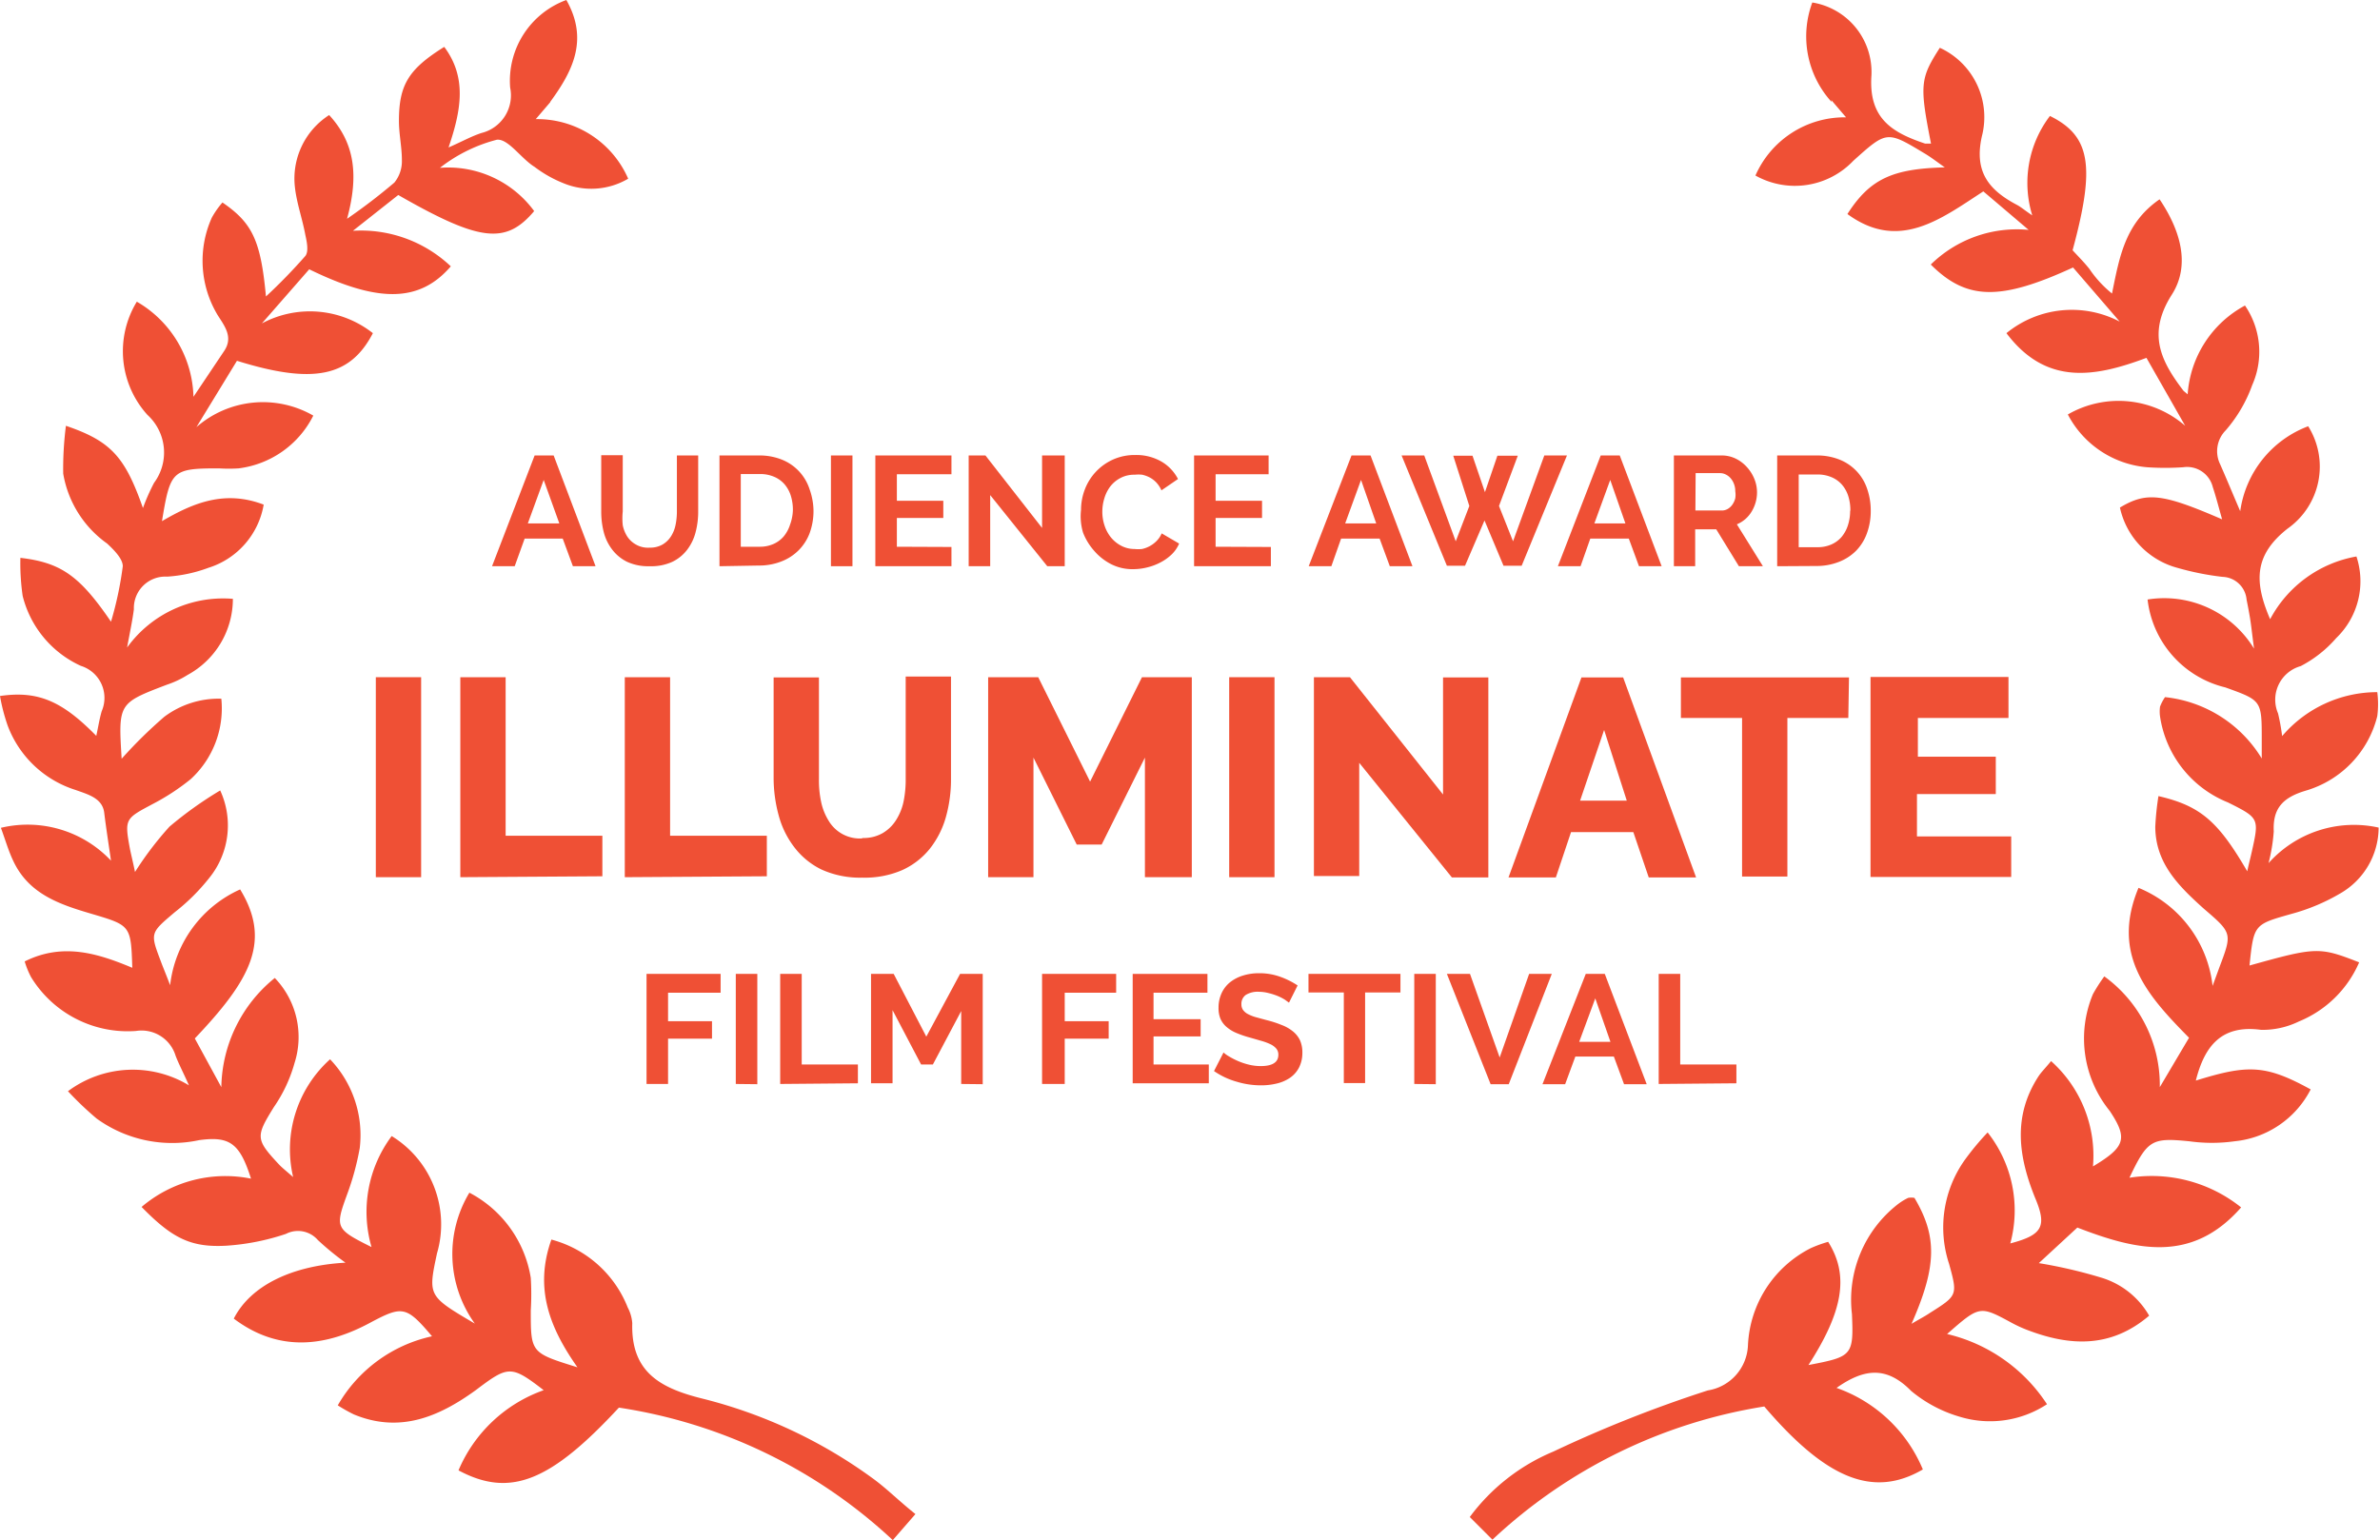 <svg xmlns="http://www.w3.org/2000/svg" viewBox="0 0 105.06 68"><defs><style>.cls-1{fill:#ef5035;}</style></defs><title>illuminate-laurel-red</title><g id="Layer_2" data-name="Layer 2"><g id="Layer_1-2" data-name="Layer 1"><g id="Layer_2-2" data-name="Layer 2"><g id="Layer_1-2-2" data-name="Layer 1-2"><path class="cls-1" d="M80.85,4.5A4.3,4.3,0,0,1,80,.11a3.11,3.11,0,0,1,2.61,3.23c-.13,1.91.94,2.52,2.37,3,.07,0,.17,0,.26,0-.51-2.59-.48-2.88.39-4.23A3.37,3.37,0,0,1,87.49,6c-.37,1.61.33,2.41,1.57,3.06.16.09.31.22.65.45a4.88,4.88,0,0,1,.78-4.39c1.81.89,2,2.24,1,5.93.23.25.5.52.74.82a4.94,4.94,0,0,0,1,1.09c.33-1.63.58-3.11,2.1-4.16.93,1.38,1.37,2.91.54,4.21-1.1,1.73-.48,2.94.52,4.25l.18.15a4.82,4.82,0,0,1,2.53-3.92A3.62,3.62,0,0,1,99.42,17a6.29,6.29,0,0,1-1.17,2A1.31,1.31,0,0,0,98,20.49c.27.61.52,1.22.89,2.08a4.7,4.7,0,0,1,3-3.75,3.35,3.35,0,0,1-.91,4.52c-1.5,1.18-1.47,2.37-.77,4a5.37,5.37,0,0,1,3.81-2.77,3.48,3.48,0,0,1-.89,3.6,5.34,5.34,0,0,1-1.57,1.24,1.54,1.54,0,0,0-1,2.09,9.08,9.08,0,0,1,.18,1,5.52,5.52,0,0,1,4.2-1.94,4.13,4.13,0,0,1,0,1.06,4.58,4.58,0,0,1-3.16,3.29c-1,.3-1.46.77-1.41,1.8a7.83,7.83,0,0,1-.23,1.4A5.05,5.05,0,0,1,105,36.54a3.37,3.37,0,0,1-1.7,2.91,8.67,8.67,0,0,1-2.11.89c-1.69.48-1.7.45-1.89,2.29,2.94-.82,3.08-.83,4.84-.14a4.93,4.93,0,0,1-2.66,2.61,3.64,3.64,0,0,1-1.67.37c-1.77-.24-2.5.74-2.88,2.24C99.22,47,100,47,102,48.1a4.24,4.24,0,0,1-3.36,2.29,7.23,7.23,0,0,1-2,0C95,50.23,94.8,50.31,94,52a6.31,6.31,0,0,1,4.93,1.31c-2.19,2.5-4.66,1.88-7.23.89L90,55.77a21.5,21.5,0,0,1,2.72.63,3.65,3.65,0,0,1,2.15,1.69c-1.7,1.45-3.52,1.35-5.41.62a5.67,5.67,0,0,1-.65-.3c-1.42-.77-1.42-.77-2.86.49A7.25,7.25,0,0,1,90.36,62a4.58,4.58,0,0,1-3.86.55,5.94,5.94,0,0,1-2.14-1.14c-1.07-1.09-2.06-1-3.29-.13a6.44,6.44,0,0,1,3.81,3.6c-2.18,1.27-4.25.44-7-2.78a22.75,22.75,0,0,0-12,5.88l-1-1a8.81,8.81,0,0,1,3.69-2.89,56.39,56.39,0,0,1,6.82-2.7,2.1,2.1,0,0,0,1.77-2,5.06,5.06,0,0,1,2.77-4.28,5.56,5.56,0,0,1,.77-.28c.94,1.49.65,3.08-.87,5.44,1.93-.37,2-.41,1.92-2.25a5.35,5.35,0,0,1,2-4.83,2.61,2.61,0,0,1,.48-.3.75.75,0,0,1,.28,0c1,1.69,1,3-.13,5.56.35-.21.59-.33.81-.48,1.22-.77,1.23-.78.85-2.16a5.14,5.14,0,0,1,.68-4.58A11.85,11.85,0,0,1,87.74,50a5.56,5.56,0,0,1,1,4.9c1.41-.37,1.63-.74,1.1-2-.74-1.82-1-3.61.14-5.37.13-.2.3-.36.56-.68a5.6,5.6,0,0,1,1.85,4.65c1.43-.86,1.55-1.23.74-2.45a5.07,5.07,0,0,1-.74-5.16,7.34,7.34,0,0,1,.5-.78A5.93,5.93,0,0,1,95.34,48l1.29-2.18c-1.8-1.83-3.47-3.64-2.23-6.62a5.31,5.31,0,0,1,3.27,4.33l.3-.82c.57-1.51.57-1.51-.7-2.6-1.11-1-2.12-2-2.13-3.6a12.13,12.13,0,0,1,.14-1.36c1.86.43,2.64,1.12,3.92,3.32.07-.33.14-.59.2-.86.33-1.48.33-1.49-1.05-2.18a4.86,4.86,0,0,1-3-3.8,1.63,1.63,0,0,1,0-.43,2,2,0,0,1,.22-.42,5.69,5.69,0,0,1,4.27,2.71v-.83c0-1.74,0-1.73-1.61-2.31a4.52,4.52,0,0,1-3.43-3.88,4.64,4.64,0,0,1,4.7,2.17c-.08-.6-.11-.89-.15-1.17s-.11-.65-.18-1a1.1,1.1,0,0,0-1.06-1,12.2,12.2,0,0,1-2-.4,3.53,3.53,0,0,1-2.53-2.66c1.17-.7,1.86-.63,4.51.52-.15-.53-.27-1-.41-1.42a1.17,1.17,0,0,0-1.31-.88,11.61,11.61,0,0,1-1.59,0,4.36,4.36,0,0,1-3.5-2.33,4.48,4.48,0,0,1,5.18.5l-1.71-3c-2.29.86-4.43,1.23-6.18-1.09a4.56,4.56,0,0,1,5-.51l-2.06-2.39c-3.22,1.48-4.7,1.45-6.28-.13a5.43,5.43,0,0,1,4.32-1.53l-2-1.7c-1.89,1.23-3.73,2.66-6,1,1-1.56,2-2,4.3-2.06-.36-.25-.61-.45-.9-.62-1.66-1-1.66-1-3.14.33a3.56,3.56,0,0,1-4.32.65,4.3,4.3,0,0,1,4-2.57l-.65-.76Z"/><path class="cls-1" d="M24.3,4.5l-.65.76a4.38,4.38,0,0,1,4.08,2.63,3.21,3.21,0,0,1-2.88.19,5.39,5.39,0,0,1-1.25-.71C23,7,22.43,6.11,21.93,6.17a6.85,6.85,0,0,0-2.51,1.24,4.71,4.71,0,0,1,4.16,1.91c-1.25,1.48-2.39,1.36-6-.71l-2,1.58a5.76,5.76,0,0,1,4.32,1.57c-1.37,1.59-3.18,1.63-6.25.13l-2.09,2.39a4.49,4.49,0,0,1,4.9.43c-1,1.93-2.63,2.27-6,1.22L8.67,18.86a4.46,4.46,0,0,1,5.16-.51,4.28,4.28,0,0,1-3.3,2.33,6.72,6.72,0,0,1-.86,0c-2.07,0-2.15.08-2.52,2.33,1.4-.82,2.78-1.38,4.49-.73A3.55,3.55,0,0,1,9.2,25.07a6.39,6.39,0,0,1-1.82.39A1.39,1.39,0,0,0,5.91,26.9c-.06.47-.16.94-.3,1.69a5.23,5.23,0,0,1,4.67-2.15,3.82,3.82,0,0,1-2,3.36,4.15,4.15,0,0,1-.91.43c-2.15.82-2.15.82-2,3.27a20.43,20.43,0,0,1,1.88-1.85,4,4,0,0,1,2.52-.8A4.24,4.24,0,0,1,8.42,34.4a9.93,9.93,0,0,1-1.68,1.1c-1.22.65-1.25.65-1,2,.07.33.15.65.22,1a14.66,14.66,0,0,1,1.52-2A16.79,16.79,0,0,1,9.72,34.9a3.68,3.68,0,0,1-.48,3.86,9,9,0,0,1-1.53,1.52c-1.07.91-1.09.9-.62,2.14.11.3.24.6.42,1.08a5.29,5.29,0,0,1,3.09-4.23c1.4,2.29.45,4-2,6.58L9.77,48a6.33,6.33,0,0,1,2.36-4.82A3.76,3.76,0,0,1,13,46.94a6.45,6.45,0,0,1-.91,1.94c-.81,1.31-.82,1.42.26,2.57.13.13.28.25.59.52a5.35,5.35,0,0,1,1.63-5.2,4.84,4.84,0,0,1,1.31,3.92,11.83,11.83,0,0,1-.57,2.08c-.52,1.43-.5,1.5,1.09,2.29a5.59,5.59,0,0,1,.89-4.9,4.57,4.57,0,0,1,2,5.18c-.4,1.88-.4,1.88,1.67,3.1a5.25,5.25,0,0,1-.24-5.78,5.17,5.17,0,0,1,2.71,3.76,12,12,0,0,1,0,1.44c0,1.87,0,1.87,2.06,2.51-1.24-1.76-1.91-3.5-1.15-5.64a5,5,0,0,1,3.37,3,1.75,1.75,0,0,1,.2.69c-.06,2.13,1.19,2.86,3.09,3.33a21.66,21.66,0,0,1,7.52,3.52c.61.44,1.16,1,1.89,1.58L39.41,68a22.66,22.66,0,0,0-12.09-5.85c-3,3.24-4.79,4-7.08,2.77A6.4,6.4,0,0,1,24,61.38c-1.44-1.11-1.56-1.09-3,0-1.63,1.18-3.35,1.91-5.38,1.07a7.31,7.31,0,0,1-.71-.4A6.36,6.36,0,0,1,19.07,59c-1.13-1.34-1.31-1.35-2.69-.62-2,1.09-4.07,1.34-6.06-.16.75-1.47,2.58-2.34,4.93-2.47a12.36,12.36,0,0,1-1.22-1,1.16,1.16,0,0,0-1.41-.27A10.31,10.31,0,0,1,10,55c-1.58.09-2.4-.33-3.75-1.71a5.7,5.7,0,0,1,4.83-1.25c-.5-1.58-.95-1.88-2.29-1.7a5.68,5.68,0,0,1-4.52-.95A14.29,14.29,0,0,1,3,48.18a4.79,4.79,0,0,1,5.34-.26c-.26-.59-.45-.94-.59-1.31A1.57,1.57,0,0,0,6,45.52a5,5,0,0,1-4.63-2.38,3.85,3.85,0,0,1-.28-.69c1.68-.84,3.22-.36,4.75.28-.06-1.87-.07-1.87-1.79-2.38C2.66,39.94,1.27,39.49.58,38c-.2-.42-.33-.87-.54-1.45A5.06,5.06,0,0,1,4.9,38c-.12-.82-.22-1.47-.3-2.12s-.74-.81-1.26-1a4.71,4.71,0,0,1-3-2.84A8.21,8.21,0,0,1,0,30.73c1.67-.24,2.73.21,4.25,1.76.09-.41.14-.75.24-1.09a1.48,1.48,0,0,0-.92-2A4.62,4.62,0,0,1,1,26.31a10.08,10.08,0,0,1-.1-1.68c1.78.21,2.61.78,4,2.82A15.51,15.51,0,0,0,5.42,25c0-.33-.39-.72-.69-1a4.76,4.76,0,0,1-1.94-3.09,14.9,14.9,0,0,1,.12-2.11c2,.68,2.61,1.38,3.4,3.63a9.18,9.18,0,0,1,.49-1.11,2.25,2.25,0,0,0-.29-3,4.19,4.19,0,0,1-.47-5,5,5,0,0,1,2.5,4.2L9.9,15.49c.41-.62,0-1.11-.3-1.59a4.65,4.65,0,0,1-.25-4.29,3.85,3.85,0,0,1,.47-.67c1.31.9,1.69,1.66,1.92,4.15a24.4,24.4,0,0,0,1.74-1.79c.15-.19.07-.61,0-.92-.13-.71-.38-1.4-.46-2.1a3.33,3.33,0,0,1,1.51-3.2c1.14,1.24,1.31,2.67.79,4.58a25.78,25.78,0,0,0,2.09-1.6,1.5,1.5,0,0,0,.33-1c0-.57-.13-1.14-.13-1.72,0-1.6.43-2.29,2-3.27,1,1.34.76,2.77.19,4.44.62-.27,1-.49,1.46-.64a1.71,1.71,0,0,0,1.26-2A3.8,3.8,0,0,1,25,0c1,1.76.27,3.16-.72,4.51Z"/><path class="cls-1" d="M16.59,38.73V29.9h2v8.83Z"/><path class="cls-1" d="M20.32,38.73V29.9h2v7h4.27v1.79Z"/><path class="cls-1" d="M27.58,38.73V29.9h2v7h4.27v1.79Z"/><path class="cls-1" d="M38.09,37a1.68,1.68,0,0,0,.88-.22,1.73,1.73,0,0,0,.59-.58,2.46,2.46,0,0,0,.33-.83,4.82,4.82,0,0,0,.09-1v-4.5h2v4.51a6.15,6.15,0,0,1-.23,1.71,4,4,0,0,1-.71,1.39,3.32,3.32,0,0,1-1.22.94,4.16,4.16,0,0,1-1.76.33,4.11,4.11,0,0,1-1.8-.36,3.34,3.34,0,0,1-1.21-1,4,4,0,0,1-.68-1.4,6.28,6.28,0,0,1-.22-1.66V29.91h2v4.51a4.58,4.58,0,0,0,.1,1,2.57,2.57,0,0,0,.33.82,1.6,1.6,0,0,0,1.45.78Z"/><path class="cls-1" d="M50.54,38.73V33.45l-1.91,3.84H47.53l-1.91-3.84v5.28h-2V29.9h2.21l2.29,4.61,2.29-4.61h2.2v8.83Z"/><path class="cls-1" d="M54.26,38.73V29.9h2v8.83Z"/><path class="cls-1" d="M60,33.68v5H58V29.9h1.59l4.11,5.18V29.91h2v8.83H64.09Z"/><path class="cls-1" d="M69.81,29.91h1.84l3.22,8.83H72.78l-.68-2H69.35l-.67,2H66.59Zm2,5.44-1-3.12-1.06,3.12Z"/><path class="cls-1" d="M81.59,31.7H78.9v7h-2v-7h-2.7V29.91h7.42Z"/><path class="cls-1" d="M88.78,36.93v1.79H82.57V29.89h6.09V31.7h-4v1.71H88.1v1.65H84.62v1.87Z"/><path class="cls-1" d="M23.6,20.11h.84L26.29,25h-1l-.45-1.22H23.16L22.72,25h-1Zm1.09,3L24,21.19l-.7,1.92Z"/><path class="cls-1" d="M28.68,24.18a1.09,1.09,0,0,0,.57-.14,1.11,1.11,0,0,0,.37-.36,1.48,1.48,0,0,0,.2-.5,2.91,2.91,0,0,0,.06-.59V20.11h.94v2.48a3.55,3.55,0,0,1-.12.93,2.15,2.15,0,0,1-.38.77,1.81,1.81,0,0,1-.65.52,2.24,2.24,0,0,1-1,.19,2.21,2.21,0,0,1-1-.2,1.85,1.85,0,0,1-.65-.54,2.14,2.14,0,0,1-.37-.77,3.65,3.65,0,0,1-.11-.91V20.1h.95v2.48a2.94,2.94,0,0,0,0,.61,1.46,1.46,0,0,0,.2.5,1.09,1.09,0,0,0,.36.34A1.07,1.07,0,0,0,28.68,24.18Z"/><path class="cls-1" d="M31.76,25V20.11h1.77a2.64,2.64,0,0,1,1,.19,2.1,2.1,0,0,1,1.21,1.31,2.91,2.91,0,0,1,.17.93,2.85,2.85,0,0,1-.17,1,2.15,2.15,0,0,1-.49.76,2.18,2.18,0,0,1-.76.49,2.68,2.68,0,0,1-1,.18ZM35,22.54a2.08,2.08,0,0,0-.09-.65,1.44,1.44,0,0,0-.28-.51,1.26,1.26,0,0,0-.46-.33,1.54,1.54,0,0,0-.61-.12H32.7v3.21h.82a1.48,1.48,0,0,0,.62-.12,1.27,1.27,0,0,0,.45-.33,1.52,1.52,0,0,0,.28-.51A2.06,2.06,0,0,0,35,22.54Z"/><path class="cls-1" d="M36.68,25V20.11h.95V25Z"/><path class="cls-1" d="M42,24.15V25H38.64V20.11H42v.83H39.59v1.17h2.05v.76H39.59v1.27Z"/><path class="cls-1" d="M43.71,21.86V25h-.95V20.11h.74L46,23.31V20.11H47V25h-.77Z"/><path class="cls-1" d="M47.72,22.51a2.52,2.52,0,0,1,.16-.88,2.37,2.37,0,0,1,1.23-1.33,2.33,2.33,0,0,1,1-.21,2.22,2.22,0,0,1,1.16.29,1.89,1.89,0,0,1,.73.77l-.73.5a1.25,1.25,0,0,0-.23-.35,1.17,1.17,0,0,0-.29-.22,1.33,1.33,0,0,0-.33-.12,1.57,1.57,0,0,0-.33,0,1.28,1.28,0,0,0-.62.14,1.37,1.37,0,0,0-.46.38,1.63,1.63,0,0,0-.26.52,2,2,0,0,0-.09.59,1.89,1.89,0,0,0,.1.62,1.63,1.63,0,0,0,.29.53,1.45,1.45,0,0,0,.45.36,1.24,1.24,0,0,0,.58.14,1.53,1.53,0,0,0,.33,0,1.28,1.28,0,0,0,.65-.36,1.06,1.06,0,0,0,.22-.33l.77.45a1.46,1.46,0,0,1-.33.48,2.13,2.13,0,0,1-.49.35,2.49,2.49,0,0,1-.58.22,2.54,2.54,0,0,1-.6.08,2.08,2.08,0,0,1-1-.22,2.48,2.48,0,0,1-.75-.59,2.66,2.66,0,0,1-.49-.8A2.5,2.5,0,0,1,47.72,22.51Z"/><path class="cls-1" d="M56.1,24.15V25H52.71V20.11H56v.83H53.66v1.17h2.05v.76H53.66v1.27Z"/><path class="cls-1" d="M59.66,20.11h.84L62.35,25h-1l-.45-1.22h-1.7L58.77,25h-1Zm1.09,3-.67-1.92-.7,1.92Z"/><path class="cls-1" d="M64.15,20.12H65l.55,1.61.55-1.61H67l-.83,2.22.62,1.56,1.38-3.79h1l-2,4.87h-.8l-.84-2-.86,2h-.8l-2-4.87h1l1.39,3.79.6-1.56Z"/><path class="cls-1" d="M70.66,20.11h.84L73.35,25h-1l-.45-1.22h-1.7L69.77,25h-1Zm1.09,3-.67-1.92-.7,1.92Z"/><path class="cls-1" d="M73.89,25V20.11H76a1.39,1.39,0,0,1,.62.14,1.61,1.61,0,0,1,.49.37,1.76,1.76,0,0,1,.33.52,1.58,1.58,0,0,1,.12.59,1.63,1.63,0,0,1-.24.86,1.36,1.36,0,0,1-.65.56L77.82,25H76.76l-1-1.63h-.93V25Zm.95-2.46H76a.5.5,0,0,0,.25-.06.62.62,0,0,0,.2-.17A.84.84,0,0,0,76.6,22a1,1,0,0,0,0-.31.88.88,0,0,0-.06-.33.82.82,0,0,0-.15-.25.67.67,0,0,0-.21-.16.55.55,0,0,0-.25-.06H74.85Z"/><path class="cls-1" d="M78.45,25V20.11h1.77a2.64,2.64,0,0,1,1,.19,2.1,2.1,0,0,1,1.21,1.31,2.91,2.91,0,0,1,.15.94,2.85,2.85,0,0,1-.17,1,2.15,2.15,0,0,1-.48.77,2.18,2.18,0,0,1-.76.49,2.68,2.68,0,0,1-1,.18Zm3.23-2.44a2.08,2.08,0,0,0-.09-.65,1.44,1.44,0,0,0-.28-.51,1.26,1.26,0,0,0-.46-.33,1.54,1.54,0,0,0-.61-.12H79.4v3.21h.82a1.48,1.48,0,0,0,.62-.12,1.27,1.27,0,0,0,.45-.33,1.52,1.52,0,0,0,.28-.51A2.06,2.06,0,0,0,81.67,22.54Z"/><path class="cls-1" d="M28.54,47.86V43h3.27v.83H29.49v1.26h1.94v.77H29.49v2Z"/><path class="cls-1" d="M32.48,47.86V43h.95v4.87Z"/><path class="cls-1" d="M34.44,47.86V43h.95v4h2.48v.83Z"/><path class="cls-1" d="M42.43,47.86V44.64L41.18,47h-.52l-1.26-2.4v3.23h-.95V43h1l1.44,2.77L42.38,43h1v4.87Z"/><path class="cls-1" d="M46,47.86V43h3.27v.83H47v1.26h1.94v.77H47v2Z"/><path class="cls-1" d="M53.36,47v.83H50V43H53.3v.83H50.92V45H53v.76H50.92V47Z"/><path class="cls-1" d="M56.9,44.27l-.18-.13a2.13,2.13,0,0,0-.31-.16,2.69,2.69,0,0,0-.4-.13,1.73,1.73,0,0,0-.43-.06,1,1,0,0,0-.59.14.48.48,0,0,0-.19.41.42.42,0,0,0,.07.25.62.62,0,0,0,.21.18,1.76,1.76,0,0,0,.35.14l.48.13q.36.09.65.21a1.76,1.76,0,0,1,.49.27,1.14,1.14,0,0,1,.33.4,1.31,1.31,0,0,1,.11.57,1.41,1.41,0,0,1-.15.65,1.24,1.24,0,0,1-.4.45,1.73,1.73,0,0,1-.58.25,2.89,2.89,0,0,1-.68.08,3.67,3.67,0,0,1-1.09-.16,3.34,3.34,0,0,1-1-.47l.42-.82a1.31,1.31,0,0,0,.22.16,3.35,3.35,0,0,0,.38.2,2.94,2.94,0,0,0,.49.17,2.2,2.2,0,0,0,.55.07q.78,0,.78-.5a.41.41,0,0,0-.09-.27.76.76,0,0,0-.25-.19,2.45,2.45,0,0,0-.4-.15l-.52-.15a4.46,4.46,0,0,1-.61-.21,1.59,1.59,0,0,1-.43-.27,1,1,0,0,1-.26-.36,1.23,1.23,0,0,1-.08-.48,1.51,1.51,0,0,1,.14-.65,1.33,1.33,0,0,1,.38-.48,1.73,1.73,0,0,1,.57-.29,2.34,2.34,0,0,1,.69-.1,2.69,2.69,0,0,1,.95.16,3.53,3.53,0,0,1,.76.38Z"/><path class="cls-1" d="M61.82,43.82H60.26v4h-.94v-4H57.76V43h4.06Z"/><path class="cls-1" d="M62.43,47.86V43h.95v4.87Z"/><path class="cls-1" d="M64.89,43l1.31,3.69L67.5,43h1l-1.9,4.87h-.8L63.87,43Z"/><path class="cls-1" d="M70,43h.84l1.85,4.87h-1l-.45-1.22h-1.7l-.45,1.22h-1Zm1.09,3-.67-1.92L69.71,46Z"/><path class="cls-1" d="M73.22,47.86V43h.95v4h2.48v.83Z"/></g></g></g></g></svg>